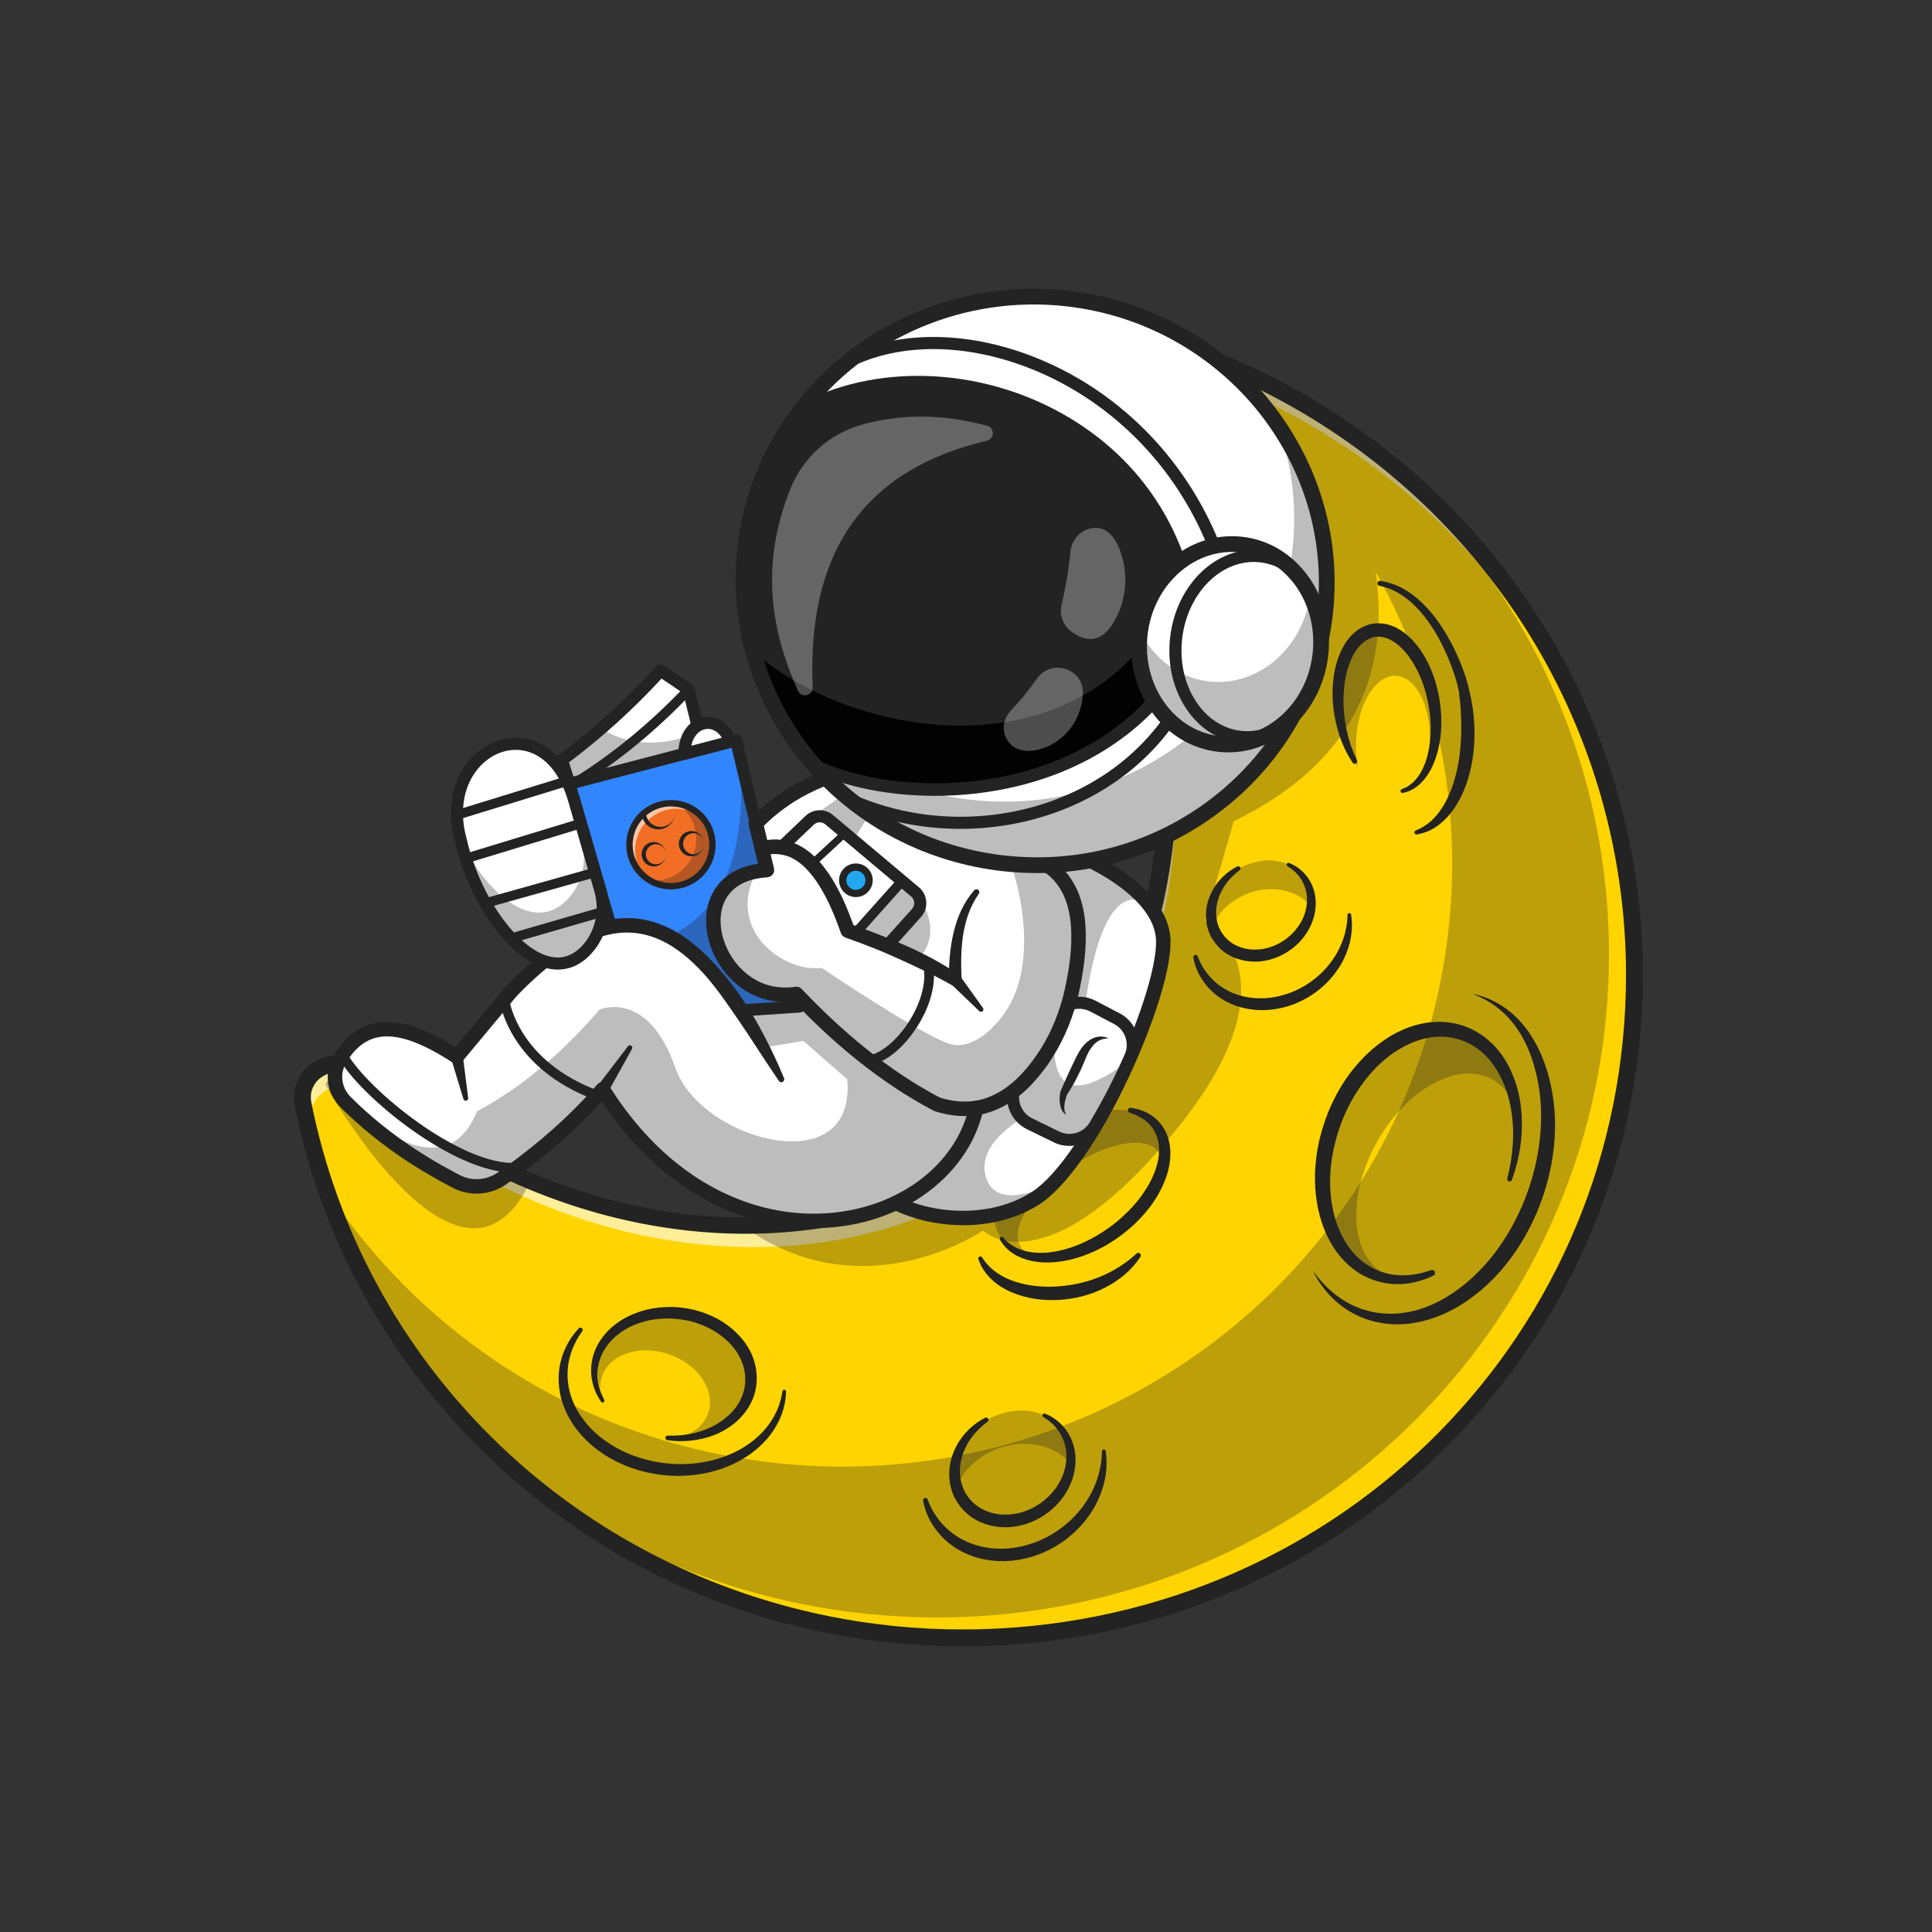 <svg version="1.2" xmlns="http://www.w3.org/2000/svg" viewBox="0 0 4000 4000" width="4000" height="4000">
	<rect x="0" y="0" width="4000" height="4000" fill="#333333" stroke="none"/>
	<title>4000_2_03-ai</title>
	<style>
		.s0 { fill: #ffd400 } 
		.s1 { fill: #232323 } 
		.s2 { fill: #ffffff } 
		.s3 { fill: #3185ff } 
		.s4 { fill: #f26e25 } 
		.s5 { fill: #22a7f0 } 
		.s6 { fill: #020202 } 
	</style>
	<g id="Layer 1">
		<g id="&lt;Group&gt;">
			<g id="&lt;Group&gt;">
				<g id="&lt;Group&gt;">
					<path id="&lt;Path&gt;" class="s0" d="m3384 2018.5c0 743.9-599.9 1349.6-1348.6 1372-14.2 0.4-28.6 0.6-42.9 0.6-95.6 0-188.9-9.5-279-27.6-547.1-109.8-977.5-536.3-1086-1076.9-9.8-48.7 30.2-85.7 72.1-83.9 15 0.6 30.3 6.3 43.6 18.2 108 96.5 229 171.6 355.3 224.2 137.4 57.4 281.1 88.3 420.9 91.6 544 13.1 1030.3-390.5 869-1272.6 0 0 36.9-209-68.7-409.8-40.6-77.1 32.7-164.8 115.4-137.5 100.1 33.1 195.1 77.1 283.5 130.7 120.6 72.8 229.1 163.3 321.7 267.8 53.1 59.9 101 124.3 143 192.7 127.3 207.2 200.7 450.4 200.7 710.5z"/>
				</g>
				<g id="&lt;Group&gt;">
					<g id="&lt;Group&gt;" style="opacity: .3">
						<path id="&lt;Path&gt;" class="s1" d="m2273.8 2570.4c-95.7 50.7-190.5 37.7-211.7-29.1-21.2-66.8 39.2-162 134.9-212.7 95.7-50.7 190.5-37.7 211.7 29.1 21.2 66.8-39.2 162-134.9 212.7z"/>
					</g>
					<g id="&lt;Group&gt;">
						<path id="&lt;Path&gt;" class="s0" d="m2272.7 2564.7c-81.7 46.8-155.5 48.3-164.8 3.4-9.2-44.9 49.5-119.3 131.3-166.1 81.7-46.8 155.5-48.3 164.8-3.4 9.2 44.9-49.5 119.3-131.3 166.1z"/>
					</g>
					<g id="&lt;Group&gt;">
						<path id="&lt;Path&gt;" class="s0" d="m2285.3 3004.5c5.3 68.3-32.6 141.6-102 183.6-92.3 55.9-205.3 35.2-252.4-46.3-6.7-11.5-11.7-23.6-15-36.1z"/>
					</g>
					<g id="&lt;Group&gt;">
						<path id="&lt;Path&gt;" class="s1" d="m1920.6 3104.5c3.8 10.4 8.5 20.2 14.2 29.4 6.1 9 12.4 17.8 20 25.3 14.8 15.4 32.9 27.3 52.5 35.1 19.6 7.8 40.7 11.9 61.9 12.1 21.2 0.5 42.5-3 62.8-9.4 40.9-12.5 77.8-38.1 105-71.6 27-33.5 44-76 44.4-120.6v-0.1c0-2.1 1.7-3.9 3.9-3.9 2 0.1 3.6 1.5 3.9 3.4 3.4 23.1 1.9 47.2-4.4 70.1-6.4 22.8-16.5 44.8-30.6 64.1-13.8 19.6-31 36.7-50.2 50.9-19.3 14.3-41.2 25.1-64 32.6-23 7.4-47.3 10.9-71.5 10.2-24.2-1-48.4-6.2-70.5-16.6-44.3-20-78.6-61.8-86.8-108.5-0.5-2.6 1.3-5.2 3.9-5.7 2.4-0.4 4.7 1 5.5 3.2z"/>
					</g>
					<g id="&lt;Group&gt;" style="opacity: .3">
						<path id="&lt;Path&gt;" class="s1" d="m1402.9 2724.2c85.5 8 150.4 69.8 144.8 138-5.6 68.2-79.5 117.1-165 109.2-85.6-8-150.4-69.7-144.8-138 5.5-68.2 79.4-117.1 165-109.2z"/>
					</g>
					<g id="&lt;Group&gt;">
						<path id="&lt;Path&gt;" class="s0" d="m1400.6 2810.1c57.8 27.4 84.9 84.2 60.5 127-24.4 42.7-91.1 55.2-148.9 27.9-57.9-27.4-85-84.2-60.6-126.9 24.4-42.8 91.1-55.3 149-28z"/>
					</g>
					<g id="&lt;Group&gt;">
						<path id="&lt;Path&gt;" class="s1" d="m1382.7 2972.3l11.6 0.1c3.8-0.2 7.7-0.3 11.5-0.6 7.7-0.6 15.3-1.4 22.8-2.9 15-2.8 29.6-7.5 43.1-14 13.7-6.3 26.1-14.7 36.9-24.7 10.8-9.9 19.7-21.6 25.6-34.5 12.2-25.9 11.4-56.3-0.7-81.8-1.7-3.2-3.1-6.5-4.9-9.5l-5.8-9.1-6.7-8.4c-2.3-2.9-5-5.3-7.4-8-10.4-10.2-22.3-18.9-35.1-26.2-13-7-26.8-12.5-41.1-16.5-14.4-3.5-29.2-5.7-44.2-6.4-14.8-0.2-29.8 0.6-44.4 3.8-14.5 3.3-28.6 7.9-41.9 14.6-26.1 13.7-48.5 35.3-58.7 63-5.3 13.7-7.3 28.8-5.9 43.6 0.7 7.5 2.3 14.9 4.6 22.1 2 7.3 5.7 14.1 8.8 21.1l0.2 0.6c0.9 1.9 0 4.1-1.9 4.9-1.7 0.8-3.8 0.1-4.7-1.5-4.1-7-8.8-13.9-11.9-21.6-3.2-7.6-5.5-15.7-7-23.9-2.9-16.5-2-33.8 2.8-50.2 4.8-16.4 13.5-31.5 24.6-44.4 11-12.9 24.5-23.6 39.1-32 14.8-8.2 30.6-14.4 46.9-18.4 16.4-4 33.2-5.5 50-5.6 16.7 0.1 33.4 2.5 49.8 6.4 16.2 4.3 32.1 10.4 47.1 18.3 14.8 8.1 28.6 18.5 40.7 30.6 2.9 3.2 6.1 6.1 8.7 9.5l8 10.2 7 11c2.2 3.7 3.9 7.8 5.9 11.6 14.3 31.8 14.7 70.9-1.8 102-8 15.5-19.2 29.1-32.2 40-13.2 10.8-27.8 19.5-43.4 25.6-15.5 6-31.8 9.8-48.1 11.5-8.1 1-16.3 1.2-24.5 1.2-4.1-0.2-8.2-0.5-12.2-0.7l-12.1-1.4c-2.6-0.3-4.4-2.7-4.1-5.2 0.3-2.4 2.3-4.2 4.6-4.2z"/>
					</g>
					<g id="&lt;Group&gt;">
						<path id="&lt;Path&gt;" class="s1" d="m1205.5 2756.2c-17.8 24.4-29 53-30.3 82.3-1.6 29.2 6.3 58.2 20.9 83.2 14.8 25 35.5 46.7 59.9 63.2 24.1 16.9 51.5 29 80.1 36.7 57.1 15.3 119.8 13 174.5-10.2 27.3-11.5 52.4-28.4 72-50.7 9.8-11.1 18-23.6 24.5-37 6.3-13.5 10.7-28 12.8-43 0.3-2.1 2.3-3.5 4.3-3.2 2 0.3 3.3 2 3.3 3.9-0.5 15.9-3.6 31.8-9.1 47-5.7 15.1-13.8 29.4-23.5 42.3-19.9 25.7-46.4 46-75.7 59.8-29.2 14-61.2 21.9-93.4 24.3-32.3 2.5-64.8-0.7-96.2-8.8-31.4-8.2-61.3-22-88-40.8-13.2-9.5-25.6-20.3-36.6-32.5-10.9-12.2-20.8-25.5-28.4-40.1-7.7-14.6-13.6-30.2-16.9-46.4-3.2-16.3-4-32.9-2.1-49.3 3.9-32.7 18.8-63.5 40.7-86.7 1.7-1.9 4.7-2 6.6-0.2 1.8 1.6 2 4.3 0.6 6.2z"/>
					</g>
					<g id="&lt;Group&gt;" style="opacity: .3">
						<path id="&lt;Path&gt;" class="s1" d="m2219.4 3021.8c3.6 40.2-20.7 83.3-65.1 107.9-59.2 32.7-131.8 20.3-162.2-27.8-4.3-6.7-7.5-13.9-9.7-21.2-26.2-81.3 34.5-137.3 92.9-154.4 65.9-19.3 132.6 7.4 144.1 95.5z"/>
					</g>
					<g id="&lt;Group&gt;">
						<path id="&lt;Path&gt;" class="s0" d="m2214.1 3028.2c3.6 40.2-20.6 83.3-65.1 107.9-59.1 32.7-131.8 20.3-162.2-27.8-4.3-6.8-7.5-13.9-9.7-21.3 9.8-30.4 33-58.9 67-77.7 60.1-33.2 132.8-24.2 170 18.9z"/>
					</g>
					<g id="&lt;Group&gt;">
						<path id="&lt;Path&gt;" class="s1" d="m2044.5 2943.7c-20 14.5-36.4 33.4-46.3 55.1-10.1 21.5-13.6 45.8-8.6 67.9 2.5 11.1 6.7 21.5 13.3 30.6 6.3 9.2 14.4 17 23.7 23.1 18.7 12.3 42.1 17 64.9 15.1 46-3.8 89.6-35.3 107.8-78.4 8.9-21.5 11.6-46 4.8-68.5-6.6-22.6-22.5-42.5-43.9-54.8-1.9-1-2.6-3.4-1.5-5.3 1-1.7 3.1-2.4 4.9-1.7 12.3 4.9 23.9 12.3 33.5 22.1 9.7 9.6 17.3 21.4 22.4 34.3 10.3 25.9 9.3 55.6-0.1 81.6-18.8 52.6-69.4 91.3-125.5 96.7-28 2.6-57.4-3.7-81.5-19.7-11.9-8.2-22.2-18.8-30-30.9-8-11.9-13.3-25.8-15.5-39.8-2.4-14-2.1-28.4 0.6-42.1 2.7-13.7 7.8-26.7 14.5-38.6 13.6-23.7 33.9-43 57.5-55 2.4-1.3 5.3-0.3 6.6 2.1 1.1 2.1 0.4 4.7-1.5 6.1z"/>
					</g>
					<g id="&lt;Group&gt;">
						<path id="&lt;Path&gt;" class="s0" d="m2911.6 2069.5c45.1-19 92.3-24 137.2-11.7 81.2 22.4 131.6 95.2 149.7 191.2 11.9 63 7.9 135.3-14.9 208.3-57.5 184.4-213.3 303.9-347.9 266.8-50-13.8-90.1-47.3-117.8-93.5-46.6-77.9-53.2-190.2-17-306z"/>
					</g>
					<g id="&lt;Group&gt;">
						<path id="&lt;Path&gt;" class="s1" d="m3048.8 2057.8c22.6 4.4 44.6 13.6 64.1 26.9 19.6 13.2 36.5 30.4 50.5 49.7 27.5 39 43.5 85.1 51.1 131.8 7.8 47 6.3 95.3-2.1 142-8.5 46.7-23.9 92.1-45.7 134.5-21.9 42.2-50 81.5-84.8 114.5-34.7 32.8-75.8 60.1-122.4 74.2-5.7 2-11.7 3.2-17.5 4.8-6 1.1-11.8 2.6-17.9 3.3-12 2-24.1 2.6-36.3 2.4-24.2-0.9-48.3-5.7-70.5-15.1-22-9.5-42.2-23-58.9-39.6-16.7-16.6-30.2-35.9-40.5-56.6 13.5 18.7 29 35.7 46.7 49.6 17.7 13.8 37.5 24.6 58.5 31.1 20.9 6.8 42.9 9.4 64.5 8.5 21.7-1.3 43.2-5.4 63.6-13.2 40.8-15.3 77.4-41.2 108.4-72.3 15.6-15.5 29.9-32.4 42.7-50.4 12.9-18 24.4-36.9 34.5-56.6 20.4-39.4 35.3-81.7 44.4-125.2 4.6-21.7 7.3-43.8 8.8-65.9 0.5-11.1 0.9-22.2 0.6-33.3-0.2-11.1-0.8-22.1-2-33.2-2.2-22-6.9-43.9-13-65.2-6.2-21.4-14.8-42-26-61.2-11.1-19.2-25.4-36.6-42.3-51.3-17-14.6-36.9-26.2-58.5-34.2z"/>
					</g>
					<g id="&lt;Group&gt;" style="opacity: .3">
						<path id="&lt;Path&gt;" class="s1" d="m2773.7 2292.6c67.9-130 197.7-191.7 290.1-137.8 92.4 53.8 112.2 202.7 44.4 332.7-67.8 129.9-197.7 191.6-290.1 137.8-92.3-53.8-112.2-202.8-44.4-332.7z"/>
					</g>
					<g id="&lt;Group&gt;">
						<path id="&lt;Path&gt;" class="s0" d="m2859 2350.4c67-107.8 174.3-157.1 239.6-110.1 65.3 47 64 172.6-3 280.4-66.9 107.9-174.2 157.2-239.5 110.2-65.3-47-64-172.6 2.9-280.5z"/>
					</g>
					<g id="&lt;Group&gt;">
						<path id="&lt;Path&gt;" class="s1" d="m2967.5 2641.2c-11.6 5.4-23.8 10-36.4 13-12.7 3-25.8 4.5-39 4.5-26.4-0.2-53-7.8-76-21.5-23-14-42.1-33.8-56.2-56.3-14.1-22.5-23.9-47.4-29.7-72.9-6.1-25.5-8.2-51.7-7.6-77.7 0.9-25.9 4.4-51.8 10.7-76.9 12.9-50.1 35.2-98.2 67.8-139.1 8.2-10.1 16.9-19.9 26.2-29.1 9.4-9.1 19.4-17.7 30-25.6 21.1-15.8 44.9-28.6 70.8-36.3 25.8-7.9 53.8-10.1 80.8-4.9 27 4.9 52.5 17.6 72.9 35.4 20.5 17.7 36.2 40.1 46.8 64.1 10.9 23.9 17.5 49.3 20.4 74.9 5.8 51.2-1.6 102.7-18.8 150-0.9 2.6-3.8 3.9-6.4 3-2.4-0.9-3.8-3.5-3.2-5.9l0.1-0.1c12.1-47.4 15.9-96.8 7.6-144-4.1-23.5-11.2-46.4-21.9-67.2-10.7-20.8-24.8-39.5-42.4-53.6-17.5-14.2-38.4-23.4-60.3-27-21.9-3.6-44.7-1.4-66.3 5.6-43.2 14.2-81.3 44.6-110.1 81.5-29.1 37-50.1 80.6-62 126.5-12.3 45.7-15.2 94.1-6.2 140.1 4.5 23 12.5 45.2 23.9 65.3 11.3 20 26.8 37.7 45.7 50.4 18.8 12.9 41.1 20.8 64.2 22.6 23.2 1.9 47.1-2.1 69.7-10.3h0.1c3.2-1.2 6.8 0.5 8 3.7 1.1 3.1-0.4 6.4-3.2 7.8z"/>
					</g>
					<g id="&lt;Group&gt;">
						<path id="&lt;Path&gt;" class="s1" d="m2341.1 2293.6c12.5 1.6 25.1 5.4 36.7 11.9 11.5 6.4 21.9 15.8 29.5 27.1 7.7 11.3 12.4 24.5 14.6 37.9 2 13.4 1.6 26.9-0.6 39.9-2.1 13-6 25.6-11 37.5-5 12-11 23.4-17.9 34.3-13.9 21.5-30.7 40.9-49.6 57.7-19 16.8-39.7 31.6-62.1 43.4-22.4 11.7-46.3 21-71.3 26.1-24.9 5.2-51.1 6.4-76.5 0.6-12.5-3-24.9-7.8-35.8-15-5.5-3.6-10.5-7.9-15-12.5-4.5-4.8-8.3-10-11.6-15.5-1.2-2-0.6-4.6 1.4-5.8 1.8-1.1 4.2-0.6 5.5 1v0.1c14.7 18.1 36.4 27.6 58.7 30.4 22.5 3 45.7 0.1 67.9-5.9 22.3-6.1 43.7-15.3 63.8-26.8 20.1-11.6 39.2-25.2 56.3-40.9 17-15.6 32.6-32.8 45.2-52 12.8-18.9 22.7-39.8 27.6-61.4 2.5-10.8 3.4-21.8 2.5-32.4-0.8-10.7-3.6-21.2-8.8-30.4-9.9-19.1-29.5-32.4-51.7-39.1-2.8-0.9-4.4-3.8-3.5-6.5 0.7-2.5 3.2-4 5.7-3.7z"/>
					</g>
					<g id="&lt;Group&gt;">
						<path id="&lt;Path&gt;" class="s1" d="m2361.2 2601.9c-17.7 27.4-44.1 49.2-73.5 64.1-14.7 7.5-30.3 13.2-46.2 17.6-16 4.2-32.4 6.8-48.9 7.7-33 1.8-66.8-2.4-97.7-15.6-15.4-6.5-30-15.4-42.3-27.1-12.1-11.7-22-26-26.9-41.8-0.7-2.3 0.5-4.6 2.7-5.3 1.9-0.6 3.9 0.2 4.9 1.7v0.1c16.1 25.8 41.9 41.9 69.8 50.7 28 8.8 58.1 11.4 87.7 9.3 29.6-2.1 59-8.6 86.6-19.9 27.5-11.3 53.2-27.2 75.8-48.1v-0.1c2.2-2 5.5-1.8 7.4 0.3 1.7 1.8 1.9 4.4 0.6 6.4z"/>
					</g>
					<g id="&lt;Group&gt;">
						<path id="&lt;Path&gt;" class="s0" d="m2778.9 1629c-20.3-34.7-36.3-77.1-45.5-124.3-27.7-141.7 16.5-273.4 98.7-294.2 82.2-20.8 171.2 77.1 198.8 218.8 27.7 141.7-16.6 273.5-98.7 294.3z"/>
					</g>
					<g id="&lt;Group&gt;">
						<path id="&lt;Path&gt;" class="s1" d="m2857.6 1202.6c27.4 3.8 52.9 16.8 73.9 34.2 21.2 17.4 38.7 38.5 53.5 61.1 14.8 22.6 27.3 46.6 37.6 71.5 5.1 12.4 9.7 25.1 13.7 38.1 2 6.6 3.8 13.2 5.2 20.1 1.6 6.6 3.2 13.1 4.4 19.8 1.4 6.6 2.3 13.4 3.4 20.1 0.9 6.7 1.7 13.4 2.2 20.2 1.1 13.6 1.7 27.2 1.1 40.8-0.6 27.3-4.7 54.6-12.3 81.2-4 13.2-8.8 26.2-14.8 38.7-6.2 12.5-13.5 24.5-22.3 35.5-8.9 10.9-19.1 20.9-31 28.6-11.8 7.8-25.3 13-39 15.1-2.3 0.3-4.4-1.3-4.8-3.6-0.3-1.9 0.9-3.8 2.6-4.5h0.1c11.9-4.7 22.4-11.5 31.6-19.5 9.1-8.3 17-17.9 23.5-28.4 6.7-10.4 12.3-21.5 16.8-33.2 4.8-11.5 8.5-23.5 11.5-35.8 6.3-24.4 9.3-49.7 10.5-75.1 1.1-25.4 0.3-51-2.3-76.6-0.7-6.4-1.6-12.8-2.3-19.2-1-6-2.6-12.2-4.2-18.4-3.4-12.3-7.5-24.5-12.1-36.6-9.3-24.1-20.3-47.6-33.7-69.6-13.4-21.9-29.1-42.5-48.1-59.5-18.9-16.9-41.4-30-66.4-34.8-2.8-0.5-4.6-3.2-4.1-6 0.5-2.7 3.1-4.5 5.8-4.2z"/>
					</g>
					<g id="&lt;Group&gt;" style="opacity: .3">
						<path id="&lt;Path&gt;" class="s1" d="m2958.9 1405.2c13.2 41.3 16.6 84.4 11.6 122-5.9 44.1-23.3 80.6-50.2 97.8-50 31.7-113.6-15.1-142.2-104.6-27.2-85.4-12.7-178.9 32.1-215q3.2-2.6 6.6-4.7c49.9-31.8 113.6 15 142.1 104.5z"/>
					</g>
					<g id="&lt;Group&gt;">
						<path id="&lt;Path&gt;" class="s0" d="m2808.2 1522.7c6.6-75.3 45.8-130.3 87.6-122.9 41.8 7.5 70.3 74.5 63.7 149.8-6.6 75.2-45.8 130.3-87.6 122.8-41.7-7.4-70.2-74.4-63.7-149.7z"/>
					</g>
					<g id="&lt;Group&gt;">
						<path id="&lt;Path&gt;" class="s1" d="m2800.5 1579.1c-17.5-26-29-55.9-35.4-86.7l-2.3-11.6-1.7-11.7-0.7-5.9-0.5-5.9-0.9-11.9c-0.4-15.8 0.4-31.8 2.7-47.8 2.5-15.9 6.8-31.7 13.5-46.9 6.8-15.1 16.1-30 29.8-41.7 7-5.6 14.8-10.7 23.7-13.8 8.6-3.6 18.2-5 27.6-4.7 18.9 0.6 36.1 8.3 49.8 18.6 13.8 10.2 25 22.9 34.4 36.2 9.3 13.5 17 27.8 23 42.7 12.2 29.8 18.6 61.3 20.3 92.9 0.6 15.9 0.4 31.8-1.8 47.6-2.3 15.7-5.8 31.3-11.4 46.4-5.8 14.9-13.5 29.3-24.3 41.6-5.4 6.1-11.6 11.5-18.6 15.9-1.6 1.3-3.5 2.2-5.4 3l-5.5 2.7c-3.8 1.5-7.9 2.4-11.8 3.5-2.2 0.7-4.5-0.6-5.2-2.8-0.6-2.1 0.6-4.4 2.7-5.1l0.5-0.2c13.5-4.5 24.6-14.1 32.8-25.5 8.3-11.5 14.3-24.8 18.3-38.7 4-14 6.3-28.4 7.4-42.9 1-14.6 0.6-29.3-0.6-43.8-3.3-29-9.9-57.9-21.7-84.3-5.9-13.1-12.8-25.7-21-37.3-8.2-11.4-17.7-21.7-28.5-29.5-10.7-7.7-22.6-12.9-34.4-13.3-5.8-0.2-11.7 0.5-17.1 2.9-5.6 1.8-10.8 5.1-15.6 9-9.8 7.8-17.7 19.1-23.6 31.6-5.9 12.5-10 26.2-13.1 40.2-2.7 14.2-4 28.7-4.4 43.3l0.1 10.9v5.5l0.4 5.5 0.8 11 1.4 11c3.7 29.3 12.2 58 25.2 84.8h0.1c1.2 2.6 0.1 5.7-2.4 7-2.4 1.1-5.2 0.3-6.6-1.8z"/>
					</g>
					<g id="&lt;Group&gt;">
						<path id="&lt;Path&gt;" class="s0" d="m2773.6 1854c4.6 58.9-28.1 122-87.9 158.2-79.6 48.2-177 30.4-217.6-39.8-5.7-9.9-10-20.4-12.9-31.1z"/>
					</g>
					<g id="&lt;Group&gt;">
						<path id="&lt;Path&gt;" class="s1" d="m2479.7 1980.1c3.3 8.9 7.5 17.3 12.4 25.2 5.3 7.7 10.7 15.1 17.3 21.5 12.7 13.2 28.2 23.2 45 29.9 16.8 6.5 34.8 10.1 53 10.1 18.1 0.5 36.3-2.6 53.8-8 35-10.7 66.6-32.5 90-61.1 23.3-28.8 38-65 38.7-103.4v-0.1c0-2 1.7-3.7 3.8-3.7 1.8 0.1 3.3 1.4 3.6 3.2 3.1 19.9 1.9 40.8-3.4 60.7-5.5 19.7-14.1 38.9-26.3 55.6-23.8 33.9-59 59.8-98.9 72.5-19.9 6.5-40.9 9.4-62 8.8-20.9-0.9-42-5.4-61.1-14.4-38.5-17.5-68.1-54-74.9-94.4-0.4-2.6 1.3-5 3.8-5.4 2.3-0.4 4.4 0.9 5.2 3z"/>
					</g>
					<g id="&lt;Group&gt;" style="opacity: .3">
						<path id="&lt;Path&gt;" class="s1" d="m2716.8 1868.9c3.1 34.7-17.8 71.8-56.1 93-51 28.2-113.6 17.5-139.8-23.9-3.7-5.8-6.5-12-8.4-18.3-22.5-70.1 29.8-118.4 80.1-133.1 56.8-16.7 114.3 6.4 124.2 82.3z"/>
					</g>
					<g id="&lt;Group&gt;">
						<path id="&lt;Path&gt;" class="s0" d="m2712.3 1874.4c3.1 34.7-17.8 71.8-56.1 93-51 28.2-113.6 17.5-139.8-23.9-3.7-5.9-6.5-12-8.4-18.3 8.4-26.3 28.5-50.9 57.7-67 51.8-28.7 114.5-20.9 146.6 16.2z"/>
					</g>
					<g id="&lt;Group&gt;">
						<path id="&lt;Path&gt;" class="s1" d="m2566.3 1801.9c-17.1 12.7-31.1 28.9-39.4 47.6-8.6 18.4-11.4 39.1-7.1 57.9 4 18.8 15.7 35.3 31.5 45.5 15.9 10.4 35.8 14.4 55.2 12.8 39.1-3.2 76.4-30 92.1-66.7 7.6-18.4 10-39.2 4.3-58.5-5.5-19.3-18.9-36.4-37.3-47.1-1.7-1-2.3-3.3-1.3-5.1 0.9-1.6 2.9-2.3 4.5-1.6h0.1c21.5 8.2 39.9 26.2 48.7 48.7 9 22.5 8.3 48.3 0.2 71-16.3 45.7-60.2 79.4-109.1 84.1-24.3 2.3-49.9-3.2-71-17.2-10.4-7.1-19.3-16.4-26.1-27-7-10.3-11.6-22.5-13.5-34.7-2-12.2-1.7-24.7 0.6-36.6 2.5-11.9 6.9-23.2 12.7-33.5 11.9-20.6 29.7-37.2 50.1-47.5 2.3-1.1 5.1-0.2 6.3 2.1 1 2 0.4 4.5-1.4 5.8z"/>
					</g>
				</g>
				<g id="&lt;Group&gt;" style="opacity: .6">
					<g id="&lt;Group&gt;">
						<path id="&lt;Path&gt;" class="s2" d="m678.1 2470c-21-59.4-38-120.6-50.6-183.4-9.8-48.7 30.2-85.7 72.1-83.9 15 0.6 30.3 6.3 43.6 18.2 108 96.5 229 171.6 355.3 224.2 137.4 57.4 281.1 88.3 420.9 91.6 544 13.1 1030.3-390.5 869-1272.6 0 0 24.1-136.4-22.3-294.6 66.1 176.5 37.3 339.6 37.3 339.6 161.3 882.1-325 1285.7-869 1272.6-139.8-3.3-283.5-34.2-420.9-91.6-126.3-52.6-247.3-127.7-355.3-224.2-13.3-11.9-28.6-17.6-43.6-18.2-41.9-1.8-81.9 35.2-72.1 83.9 9.4 47 21.4 93.2 35.6 138.4z"/>
					</g>
					<g id="&lt;Group&gt;">
						<path id="&lt;Path&gt;" class="s2" d="m2319.7 854.3c-40.6-77.1 32.7-164.8 115.4-137.5 100.1 33.1 195.1 77.1 283.5 130.7 120.6 72.8 229.1 163.3 321.7 267.8 53.1 59.9 101 124.3 143 192.7 58 94.5 104.8 196.4 138.6 304-32.1-91.1-73.7-177.8-123.6-259-42-68.4-89.9-132.8-143-192.7-92.6-104.5-201.1-195-321.7-267.8-88.4-53.6-183.4-97.6-283.5-130.7-69.4-22.9-132.1 35.2-126.5 100q-1.9-3.8-3.9-7.5z"/>
					</g>
				</g>
				<g id="&lt;Group&gt;" style="opacity: .3">
					<path id="&lt;Path&gt;" class="s1" d="m3331.2 1976.1c0 743.9-599.9 1349.6-1348.5 1372-14.3 0.4-28.6 0.6-43 0.6-95.5 0-188.8-9.5-279-27.6-145.6-29.2-282.9-80.9-408.1-151.2-223.9-141.5-404-344.6-515.7-584.9q-19.4-41.7-36-84.9c94.4 133 214.6 247.9 354.6 336.9 81.8 51.9 170.3 95 264.3 127.7 79.2 27.6 162.2 47.8 248.5 59.6 12.9 1.8 25.9 3.4 38.9 4.8 678.6 72.6 1295.4-399.8 1387.7-1071.4 32.3-234.8-3.8-463.5-93-666.4-16.2-36.8-34.2-72.8-53.8-107.7 5 34.2 7.4 69.7 5.9 105.8-6.1 147.3-77.3 303.4-299.7 410.9l-59.2 205.4c0 0 205 111.8-65 439.4-270 327.6-395 202.6-395 202.6 0 0-244.8 169-491.7-5.7-4.7-3.3-9.3-6.7-14-10.3 544 13.1 1030.3-390.5 869-1272.6 0 0 36.9-209-68.7-409.8-30.3-57.5 2.8-121 56-138.1 1.1-0.4 2.2-0.7 3.4-1 0.8-0.3 1.7-0.5 2.6-0.7 1-0.3 2-0.5 3-0.7q1.9-0.5 3.9-0.8c1.5-0.2 3.1-0.5 4.6-0.6 0.9-0.1 1.8-0.2 2.6-0.3 1.1-0.1 2.2-0.2 3.3-0.2q2.5-0.2 5-0.2c10 0 20.4 1.6 31 5.1 6.2 2.1 12.5 4.2 18.7 6.4 3.6 1.2 7.3 2.5 10.9 3.8 3.8 1.3 7.6 2.7 11.4 4.1 3.2 1.2 6.4 2.3 9.5 3.5 2.8 1 5.5 2.1 8.2 3.1 4.7 1.8 9.4 3.6 14.1 5.5 1.4 0.5 2.8 1.1 4.2 1.7 4.5 1.7 8.9 3.5 13.3 5.3q4.7 1.9 9.3 3.9c3.6 1.4 7.2 2.9 10.8 4.5 6.6 2.8 13.2 5.7 19.7 8.6 6.8 3 13.6 6.1 20.3 9.2 0.6 0.3 1.2 0.6 1.8 0.9 5.8 2.7 11.7 5.5 17.5 8.3 1.5 0.7 3 1.5 4.5 2.2 4.7 2.3 9.4 4.6 14.1 7 2.5 1.2 5 2.5 7.4 3.8q24.4 12.4 48.3 25.8c111.3 70.3 211.8 155.8 298.5 253.5 53 59.9 100.9 124.3 142.9 192.7 127.4 207.2 200.7 450.4 200.7 710.5z"/>
				</g>
				<g id="&lt;Group&gt;" style="opacity: .3">
					<path id="&lt;Path&gt;" class="s1" d="m1098.5 2445.1c-144 305-425.1-199.9-425.1-199.9l26.2-42.5c15 0.6 30.3 6.3 43.6 18.2 108 96.5 229 171.6 355.3 224.2z"/>
				</g>
				<g id="&lt;Group&gt;">
					<path id="&lt;Compound Path&gt;" fill-rule="evenodd" class="s1" d="m1992.5 3408.6c-95.2 0-190.2-9.4-282.5-28-271.8-54.5-519.5-186.5-716.3-381.6-196.9-195.2-329.4-440.3-383.4-709-7.5-37.5 9.1-74 42.2-93 33.4-19.1 73.6-14.9 102.4 10.8 361.2 322.9 867 406.1 1230.1 202.5 343.1-192.5 483.9-609.1 386.2-1143.1-0.3-2-0.3-4.1 0-6.2 0.4-2 34.5-205.7-67-398.6-22.3-42.3-16.9-91.3 14-127.7 30.6-36.1 77.5-49.3 122.4-34.5 236.1 78 448 217.6 612.8 403.5 53.9 60.7 102.6 126.4 144.8 195.1 133 216.5 203.3 465.3 203.3 719.7 0 363.9-141.5 708-398.6 968.8-256.4 260.3-599.8 409.7-966.9 420.7-13.9 0.4-28.5 0.6-43.5 0.6zm-1295.7-1188.5c-10 0-19.4 3-26.9 7.3-15.8 9-30.7 28.4-25.2 55.7 107.7 536.8 528.6 954.1 1072.2 1063.2 90 18.1 182.8 27.3 275.6 27.3 14.6 0 28.9-0.2 42.4-0.6 746.7-22.4 1331.6-617.3 1331.6-1354.5 0-247.9-68.5-490.4-198.1-701.4-41.2-67-88.7-131-141.1-190.2-160.8-181.3-367.5-317.4-597.7-393.5-37.2-12.2-68.1 4.3-84.7 23.9-16.8 19.9-28.2 53.6-9.7 88.8 101.3 192.7 75.4 389.5 71 417.8 52.5 289.4 38.8 541.6-40.9 749.6-71.4 186.3-197 334.1-363.2 427.3-179.8 100.9-405.1 136.2-634.4 99.4-230.6-36.9-456.5-145.7-636.2-306.3-11.1-10-23.3-13.8-34.7-13.8z"/>
				</g>
				<g id="&lt;Group&gt;">
					<g id="&lt;Group&gt;">
						<path id="&lt;Path&gt;" class="s2" d="m2182.6 2447.6c-14.1 14.8-28.1 26.7-41.6 35.1-121.7 75-295.7 30-342-36.7l182.8-299.6 173.5-284.4 59.8-98c6 0.9 116.2 43.8 167.5 113.9q0.2 0.3 0.2 0.3c13 17.8 22.1 37.4 24.8 58.5 11.9 92.7-111.9 392.6-225 510.9z"/>
					</g>
					<g id="&lt;Group&gt;" style="opacity: .3">
						<path id="&lt;Path&gt;" class="s1" d="m2182.6 2447.6c-14.1 14.8-28.1 26.7-41.6 35.1-121.7 75-295.7 30-342-36.7l182.8-299.6c46-17.1 72.6-18.8 75.8-22.1l58.6 191.5c0 0-99.9 53.6-73.6 125.2 26.3 71.7 140 6.6 140 6.6z"/>
					</g>
					<g id="&lt;Group&gt;">
						<path id="&lt;Path&gt;" class="s2" d="m2012.6 2298.9l-6.4 7.9-28.3 34.6c0 0-100 21.3-140.8 22.5-24.8 0.8-83.2-8.7-127.3-18.1-28.3-6.1-50.8-12.2-54.7-15.6-10-8.8-93.7-47.5-93.7-47.5l-162.7-213.2c6.6 0.3 51.8-7.3 108.2-16.4 104.9-16.8 248.5-38.7 254.7-24.6 8.6 19.3 202.2 220 243.3 262.5 5 5.1 7.7 7.9 7.7 7.9z"/>
					</g>
					<g id="&lt;Group&gt;">
						<path id="&lt;Compound Path&gt;" fill-rule="evenodd" class="s1" d="m1994.4 2536.7c-90.7 0-175.6-35.9-207.7-82.1-4.8-6.8-3.1-16.2 3.7-20.9 6.8-4.7 16.2-3 20.9 3.8 43.3 62.3 208.2 102.4 321.8 32.4 117.4-72.3 272.1-434.1 259.7-531.3-11.5-89.8-160.3-154.2-180.8-159.9-7.7-1.7-12.9-9.2-11.7-17.1 1.3-8.2 9-13.7 17.2-12.4 12.7 2 190.6 73 205 185.6 8.3 64.8-40 197.9-84 292.2-61.9 133.1-132.8 233.4-189.6 268.5-47.4 29.1-102 41.2-154.5 41.2zm217.8-758q0.3 0.1 0.6 0.1-0.3-0.1-0.6-0.1z"/>
					</g>
					<g id="&lt;Group&gt;" style="opacity: .3">
						<path id="&lt;Path&gt;" class="s1" d="m2382.6 1877.9c-5.2-5.2-93.8-90.2-135.5 199.6 0 0-82.8 0.2-77.8-18.2 3.3-12.1-8.1-123.1-14-197.3l59.8-98c6 0.9 116.2 43.8 167.5 113.9z"/>
					</g>
					<g id="&lt;Group&gt;">
						<path id="&lt;Path&gt;" class="s2" d="m2340.3 2187.2c-1.6 3.8-3.3 7.6-5 11.3-19.9 44.7-42.9 88.5-68.5 131.8-16.2 27.4-50.8 37.5-79.4 23.6l-55.8-27.2c-28.9-14.2-42-48.4-29.8-78.3l1.9-4.5 55.8-98.1 23.1-40.6c0.2-0.4 0.7-1.3 1.5-2.5 17.2-25.7 51.4-33.9 78.8-19.5l49.4 25.8c28.3 14.8 40.7 48.9 28 78.2z"/>
					</g>
					<g id="&lt;Group&gt;">
						<path id="&lt;Compound Path&gt;" fill-rule="evenodd" class="s1" d="m2214.1 2372.5c-10.9 0-21.9-2.3-32.2-7.4l-55.7-27.2c-34.8-17-50.6-58.4-35.9-94.2l1.8-4.5c2.7-6.4 10-9.4 16.3-6.8 6.4 2.6 9.5 9.9 6.9 16.3l-1.9 4.5c-9.7 23.7 0.8 51 23.7 62.2l55.8 27.3c22.7 11 50.4 2.8 63.2-18.8 28.2-47.7 52.7-95.4 72.8-141.7 10-23 0.2-50.3-22.3-62.1l-49.4-25.9c-22.1-11.5-49.1-4.8-62.7 15.5q-0.3 0.4-0.5 0.7c-2.6 5.7-9.2 8.7-15.3 6.7-6.5-2.2-10.1-9.3-7.9-15.8 0.6-1.9 1.5-3.5 2.9-5.5 20.8-31 61.7-41.2 95-23.7l49.5 25.9c34 17.8 48.8 59.2 33.6 94.2-20.5 47.2-45.4 95.8-74.2 144.4-13.5 22.9-38.2 35.9-63.5 35.9zm-19.6-263.4q0 0 0 0 0 0 0 0z"/>
					</g>
					<g id="&lt;Group&gt;">
						<path id="&lt;Path&gt;" class="s1" d="m2295.1 2150c-6.8-0.3-13 1.4-18.4 3.8-5.3 2.7-9.9 6.3-13.6 10.8-3.8 4.4-7.1 9.2-9.8 14.5l-2 4-1.8 4.2-1.8 4.1-1.8 4.6q-7.5 18.3-16.6 35.9c-6.1 11.8-12.5 23.2-20.2 34.4l0.7-1.5c-1.3 3-2.5 6.9-3.5 10.4-1 3.6-1.8 7.3-2.3 10.9-1 7.4-0.8 15 3.6 22.1-3.7-2-6.7-5.4-8.8-9.3-2.3-3.8-3.2-8.2-4.1-12.5-0.8-4.3-1-8.7-0.9-13 0.2-4.4 0.6-8.5 1.5-13.1l0.7-1.5c5-11.7 10.3-23.7 15.7-35.5 5.4-11.8 11-23.5 16.8-35.2 5.9-11.8 13.7-25 25.8-33.5 5.9-4.4 13.1-7.5 20.3-8.3 7.2-0.9 14.6 0.3 20.5 3.7z"/>
					</g>
					<g id="&lt;Group&gt;">
						<path id="&lt;Path&gt;" class="s2" d="m1455.6 1550.5l-42.9 11.2-233.8 61-15.4-49.2q41.9-30.9 81.6-65.2c42.7-36.9 83.6-76.9 122.5-119.8l58.1 39.2z"/>
					</g>
					<g id="&lt;Group&gt;">
						<path id="&lt;Path&gt;" class="s3" d="m1655.1 2083.9l-336.1 22.2-40.1-138.4-100-345 345-90 7.8 32.8z"/>
					</g>
					<g id="&lt;Group&gt;" style="opacity: .3">
						<path id="&lt;Path&gt;" class="s1" d="m2335.3 2198.5c-19.9 44.7-42.9 88.5-68.5 131.8-16.2 27.4-50.8 37.5-79.4 23.6l-55.8-27.2c-28.9-14.2-42-48.4-29.8-78.3l1.9-4.5 55.8-98.1 23.1 7c-3 99.1 37.4 130.3 152.5 44.9 0 0 0.1 0.3 0.2 0.8z"/>
					</g>
					<g id="&lt;Group&gt;">
						<path id="&lt;Compound Path&gt;" fill-rule="evenodd" class="s1" d="m1319 2118.6c-5.5 0-10.4-3.7-12-9.1l-140.1-483.3c-0.9-3.3-0.5-6.8 1.1-9.7 1.7-2.9 4.5-5.1 7.7-5.9l345-90c3.3-0.9 6.8-0.4 9.6 1.4 2.9 1.7 5 4.5 5.8 7.8l131.2 551.2c0.9 3.6 0.1 7.4-2.1 10.4-2.2 2.9-5.6 4.8-9.2 5l-336.1 22.1q-0.5 0.1-0.9 0.1zm-124.5-487.1l133.7 461.4 311.4-20.5-124.9-524.4z"/>
					</g>
					<g id="&lt;Group&gt;">
						<path id="&lt;Path&gt;" class="s4" d="m1475 1748.9c0 47.4-38.5 85.9-85.9 85.9-47.4 0-85.9-38.5-85.9-85.9 0-26 11.5-49.2 29.7-65 15.1-13 34.7-20.9 56.2-20.9 0.9 0 1.7 0 2.6 0.1 46.2 1.3 83.3 39.2 83.3 85.8z"/>
					</g>
					<g id="&lt;Group&gt;" style="opacity: .3">
						<path id="&lt;Path&gt;" class="s1" d="m1475 1748.9c0 47.4-38.5 85.9-85.9 85.9-16.7 0-32.2-4.8-45.4-13q5.9 0.9 12.1 0.9c47.4 0 85.9-38.5 85.9-85.9 0-30.8-16.3-57.8-40.6-72.9 41.8 5.8 73.9 41.6 73.9 85z"/>
					</g>
					<g id="&lt;Group&gt;" style="opacity: .6">
						<path id="&lt;Path&gt;" class="s2" d="m1454.4 1693.2c-14-11.3-31.7-18.2-51-18.8-0.8-0.1-1.7-0.1-2.5-0.1-21.5 0-41.2 7.9-56.2 21-18.2 15.7-29.7 39-29.7 64.9 0 21.3 7.7 40.8 20.6 55.8-19.8-15.7-32.4-39.9-32.4-67.1 0-26 11.5-49.2 29.7-65 15.1-13 34.7-20.9 56.2-20.9 0.9 0 1.7 0 2.6 0.1 25.1 0.7 47.5 12.2 62.7 30.1z"/>
					</g>
					<g id="&lt;Group&gt;" style="opacity: .3">
						<path id="&lt;Path&gt;" class="s1" d="m1655.1 2083.9l-336.1 22.2-40.1-138.4c177.2-20.6 274.8-138.3 252.8-402.2z"/>
					</g>
					<g id="&lt;Group&gt;">
						<path id="&lt;Compound Path&gt;" fill-rule="evenodd" class="s1" d="m1389.1 1841.4c-51 0-92.5-41.5-92.5-92.5 0-26.9 11.6-52.4 32-70 16.8-14.5 38.3-22.5 60.5-22.5 1 0 2 0 3 0.1 50.2 1.5 89.5 42.1 89.5 92.4 0 51-41.5 92.5-92.5 92.5zm0.5-171.8q-0.2 0-0.5 0c-19.1 0-37.5 6.8-51.9 19.3-17.4 15.1-27.4 37-27.4 60 0 43.7 35.6 79.3 79.3 79.3 43.7 0 79.3-35.6 79.3-79.3 0-43.2-33.8-78-76.9-79.2q-0.3 0-0.5-0.1-0.7 0-1.4 0z"/>
					</g>
					<g id="&lt;Group&gt;">
						<path id="&lt;Compound Path&gt;" fill-rule="evenodd" class="s1" d="m1397.8 1682c0 8.4-3.1 16.7-8.7 23.1-5.6 6.5-13.8 11-22.8 11.8-8.9 1-18.5-1.8-25.6-8-7.2-6-11.8-15.3-12.1-24.7v-0.2c0-1.3 0.5-2.5 1.5-3.3 8.5-7.3 18.7-12.4 29.3-15.3 10.7-2.9 21.6-3.7 32.3-2.8 0.1 0 0.3 0.1 0.4 0.2 3.7 5.7 5.8 12.4 5.7 19.2zm0 0c-0.1-6.6-2.3-13.3-6.4-18.4-5.1 0-10.4 0.8-15.4 1.9-5.1 1.2-10.1 2.9-14.8 5-8.7 3.9-16.7 9.1-23.8 15.2 1 6.5 4 12.6 8.7 17.3 5.2 5.1 12.3 8.5 20.1 8.9 7.7 0.5 15.8-2.2 21.9-7.8 3-2.8 5.4-6.2 7.1-10 1.6-3.8 2.5-7.9 2.6-12.1zm-6.4-18.4q0.1 0 0.2 0l-0.3-0.2q0 0.1 0.1 0.2zm-54 22.1q-0.1-1-0.2-2l-1.5 3.5q0.8-0.8 1.7-1.5z"/>
					</g>
					<g id="&lt;Group&gt;">
						<path id="&lt;Compound Path&gt;" fill-rule="evenodd" class="s1" d="m1378.7 1768.6c0.1 6-2.2 12.1-6.3 16.7-4 4.6-10 7.9-16.6 8.5-6.6 0.6-13.7-1.6-18.9-6.3-5.3-4.6-8.5-11.7-8.5-18.9 0-7.1 3.2-14.2 8.4-18.9 5.3-4.7 12.4-6.9 19-6.2 6.6 0.6 12.6 3.8 16.6 8.5 4.1 4.6 6.4 10.6 6.3 16.6zm0 0c0-6-2.7-11.9-7.2-15.8-4.4-3.8-10.3-5.5-15.7-4.9-11.1 1.2-18.8 11-18.6 20.7-0.2 9.7 7.4 19.6 18.6 20.8 5.4 0.6 11.3-1.1 15.8-5 4.4-3.8 7.1-9.8 7.1-15.8z"/>
					</g>
					<g id="&lt;Group&gt;">
						<path id="&lt;Compound Path&gt;" fill-rule="evenodd" class="s1" d="m1457.6 1746.8c0.1 6.2-2.3 12.5-6.5 17.3-4.2 4.8-10.5 8.1-17.3 8.7-6.8 0.7-14.2-1.6-19.6-6.5-5.4-4.8-8.7-12.1-8.7-19.5 0-7.4 3.3-14.8 8.7-19.6 5.4-4.9 12.8-7.1 19.6-6.5 6.8 0.6 13.1 3.9 17.3 8.8 4.2 4.8 6.6 11 6.5 17.3zm0 0c0-6.3-2.8-12.4-7.4-16.5-4.6-4-10.8-5.8-16.4-5.2-11.6 1.2-19.7 11.5-19.5 21.7-0.2 10.2 7.9 20.5 19.5 21.7 5.6 0.6 11.8-1.2 16.4-5.3 4.6-4 7.4-10.2 7.4-16.4z"/>
					</g>
					<g id="&lt;Group&gt;">
						<path id="&lt;Path&gt;" class="s2" d="m2219.8 2049.2c-12.1 55.3-34.7 108.1-68.2 153.7-61.3 83.6-132.3 108.9-211.5 83.5-103.4-54.2-199.9-132.1-291.2-228.6-156.4 25-238.7-200.7-105.2-248.1 6.9-2.4 14.5-4.4 22.6-5.8l0.7-0.2v0.1c6.5-1.2 13.4-2 20.8-2.4l-10.6-44.9c79.3-20.6 135.5 48 177.9 170.3 84 29.7 159.7 63 222.8 101.7-2.7-72.9 7.8-136.4 43.9-181.7l76.7-30.1 62.6-24.5 5.1-2c1 0.6 2 1.3 3 2q93.2 61.6 50.6 257z"/>
					</g>
					<g id="&lt;Group&gt;">
						<path id="&lt;Path&gt;" class="s2" d="m2219.8 2049.2c-12.1 55.3-34.7 108.1-68.2 153.7-61.3 83.6-132.3 108.9-211.5 83.5-103.4-54.2-199.9-132.1-291.2-228.6-171.3 27.4-253.8-246-61.1-256.4l-7.5-31.9h-0.1l-3-13q0.1 0 0.3 0l-0.4-0.3-12.3-51.6c120.3-121.2 257.8-115.3 257.8-115.3l343.6 200.9q96.9 60.4 53.6 259z"/>
					</g>
					<g id="&lt;Group&gt;">
						<path id="&lt;Path&gt;" class="s5" d="m1799.4 1822.5c0 15.1-12.3 27.3-27.4 27.3-15.1 0-27.3-12.2-27.3-27.3 0-15.1 12.2-27.3 27.3-27.3 15.1 0 27.4 12.2 27.4 27.3z"/>
					</g>
					<g id="&lt;Group&gt;">
						<path id="&lt;Path&gt;" class="s1" d="m2026.5 1850.6c-8.8 12.5-15.8 26.2-21.1 40.5-5.2 14.4-8.9 29.2-11.3 44.4-2.4 15.1-3.6 30.5-3.9 46-0.4 15.5-0.1 31 0.9 46.5 0.5 7.2-5 13.4-12.2 13.9-2.6 0.2-5.2-0.5-7.3-1.7l-0.7-0.4c-17.4-10-35.2-19.3-53.3-28-18.1-8.9-36.4-17.3-54.8-25.7-18.3-8.3-36.9-16.4-55.7-23.8-18.8-7.6-37.8-14.5-56.9-21.3-4.5-1.6-7.7-5-9.2-9.1v-0.1c-7.5-21-15.5-41.7-24.8-61.6-9.6-19.7-20.3-38.8-33.2-55.6-12.9-16.6-28-31.2-45.6-39.3-17.6-7.9-37.1-9.2-56.4-4.2l10.8-18 10.7 44.8c1.9 8-3.1 16.1-11.2 18q-1.1 0.3-2.3 0.4h-0.3c-16.5 1.2-32.7 4.2-47 10.5-14.3 6.3-26.5 15.8-35 28.2-8.6 12.3-13.5 27.3-14.5 43-1.2 15.7 1.1 31.9 5.9 47.4 9.8 31 30.1 59.2 56.7 77.3 13.3 9.1 28.2 15.6 43.8 19 15.6 3.4 31.9 3.7 48 1.3l0.1-0.1c5-0.7 9.9 1.2 13.1 4.6 42.2 44.6 87 86.7 134.8 124.9 47.7 38.2 98.6 72.4 152.5 100.7l-2.4-1c20.3 6.5 41.3 9.6 61.9 8.3 20.6-1.1 40.5-7.5 58.8-17.5 36.8-20.1 65.9-54.6 89.3-91.3 23.3-37.2 39.7-78.7 49.5-121.6 9.6-43.5 16-88.1 13.2-131.3-1.5-21.5-5.6-42.7-13.7-61.6-8.2-18.9-20.2-35.6-36.3-47.8l-6.1-4.2-3.1-2.2-3.7-2.2-14.7-8.6-29.5-17.2-59.1-34.6-236.1-138 6.9 2c-2.1 0-5.2 0-7.9 0.1-2.8 0.1-5.7 0.3-8.5 0.5-5.6 0.4-11.4 0.9-17.1 1.8-11.4 1.4-22.7 3.7-34 6.3-22.5 5.3-44.5 13-65.5 22.7-21 9.8-41.5 20.9-60.3 34.6l-7.1 5-6.8 5.3-13.5 10.7-26.3 24.3 4.4-14.5 12.4 52c1.9 8-3.1 16.1-11.1 18-8.1 2-16.2-3-18.1-11.1l-12.4-51.9c-1.3-5.5 0.6-10.9 4.4-14.5l26.9-24.8 14.8-11.8 7.5-5.9 7.7-5.3c20.2-14.7 42.4-26.8 65-37.4 22.8-10.4 46.6-18.8 71-24.6 12.3-2.8 24.6-5.3 37.1-6.9 6.3-0.9 12.6-1.4 18.9-2 3.2-0.1 6.4-0.4 9.6-0.5 3.3-0.1 6.3-0.1 10.2 0 2.4 0 4.7 0.7 6.7 1.8l0.2 0.2 236.4 138.2 59.1 34.5 29.6 17.3 14.7 8.7 3.7 2.1 4 2.7 7.9 5.6c20.4 15.4 35.9 36.9 45.7 59.8 9.8 23 14.4 47.4 16 71.3 3 48-3.9 94.6-13.9 140.1-10.4 45.9-28 90.5-53.2 130.7-6.3 10.1-12.9 19.9-20.2 29.3-7.2 9.5-14.9 18.6-23.1 27.4-16.4 17.4-35.4 33.2-57.1 45.1-21.7 11.9-46.2 19.8-71.2 21.1-25 1.7-49.9-2.2-73-9.6-0.8-0.2-1.7-0.6-2.4-1-55.9-29.3-108.3-64.7-157.4-103.9-49-39.2-94.8-82.3-137.8-127.7l13.3 4.5c-19.4 2.9-39.6 2.7-59.1-1.6-19.4-4.2-38-12.3-54.3-23.5-32.7-22.4-56.5-55.8-68.4-93.1-5.9-18.7-8.7-38.6-7.2-58.7 1.3-20.1 7.7-40.5 19.7-57.7 11.8-17.3 29-30.6 47.6-38.6 18.6-8.2 38.2-11.7 57.5-13l-13.8 18.4-10.7-44.8-0.2-1.1c-1.8-7.4 2.8-14.9 10.3-16.7 0.2-0.1 0.5-0.1 0.7-0.2 6.3-1.1 12.5-2.7 19-3.3 6.5-0.3 13-1.3 19.5-0.3l9.9 0.9 9.6 2.3c6.6 1.1 12.4 4.2 18.6 6.5 3 1.2 5.7 3 8.5 4.5 2.8 1.7 5.8 3.1 8.3 5l7.7 5.6 3.8 2.9 3.5 3.1c4.5 4.3 9.3 8.4 13.2 13.1 4.1 4.6 8.2 9.1 11.7 14 14.8 19.2 26.4 39.9 36.6 61 9.9 21.2 18.3 42.8 26 64.6l-9.2-9.2c19.5 6.8 38.8 14.1 58 21.6 19.2 7.5 38.4 15.2 57.4 23.5 18.9 8.3 37.5 17.6 55.8 27.4 18.2 10 36.1 20.7 53.5 32l-20.2 11.8c-0.1-16.3 0.4-32.6 1.8-48.9 1.5-16.3 3.9-32.5 7.7-48.6 3.8-16 8.9-31.9 16-46.8 7.1-15 16.1-29.2 27-41.6 2.2-2.5 6-2.7 8.5-0.5 2.3 2 2.7 5.5 0.9 7.9z"/>
					</g>
					<g id="&lt;Group&gt;">
						<path id="&lt;Path&gt;" class="s1" d="m1836.7 1970.5c-3 0-6-1.1-8.4-3.2-5.1-4.6-5.5-12.5-0.9-17.7l60.9-67.8c3.2-3.6 4.8-8.3 4.5-13.1-0.4-4.9-2.6-9.3-6.3-12.5l-177.8-149.5c-7-5.8-17.2-5.5-23.8 0.7l-58.3 55.6c-5 4.7-12.9 4.5-17.7-0.5-4.7-5-4.5-12.9 0.5-17.6l58.3-55.6c15.8-15 40.4-15.8 57.1-1.7l177.8 149.5c8.9 7.5 14.3 18.1 15.1 29.8 0.8 11.7-3 22.9-10.8 31.6l-60.9 67.8c-2.5 2.8-5.9 4.2-9.3 4.2z"/>
					</g>
					<g id="&lt;Group&gt;">
						<path id="&lt;Path&gt;" class="s1" d="m1770.8 1942.5c-2.3 0-4.7-0.9-6.6-2.6-4.1-3.6-4.5-10-0.8-14.1l96.7-108.4c3.7-4.2 10-4.5 14.1-0.9 4.1 3.7 4.5 10 0.8 14.2l-96.7 108.4c-2 2.2-4.7 3.4-7.5 3.4z"/>
					</g>
					<g id="&lt;Group&gt;" style="opacity: .3">
						<path id="&lt;Path&gt;" class="s1" d="m1770.8 1932.5l96.8-108.5 27.8 26.5c9.8 9.2 10.8 24.4 2.4 34.8l-56.1 69.9"/>
					</g>
					<g id="&lt;Group&gt;">
						<path id="&lt;Path&gt;" class="s1" d="m1681.8 1795.2c-2 0-4-0.8-5.5-2.4-2.8-3.1-2.6-7.8 0.4-10.6l67.9-62.8c3.1-2.8 7.8-2.7 10.6 0.4 2.8 3 2.6 7.8-0.4 10.6l-67.9 62.8c-1.4 1.3-3.3 2-5.1 2z"/>
					</g>
					<g id="&lt;Group&gt;">
						<path id="&lt;Compound Path&gt;" fill-rule="evenodd" class="s1" d="m1772 1857.3c-19.2 0-34.8-15.6-34.8-34.8 0-19.2 15.6-34.8 34.8-34.8 19.2 0 34.9 15.6 34.9 34.8 0 19.2-15.7 34.8-34.9 34.8zm0-54.6c-10.9 0-19.8 8.9-19.8 19.8 0 10.9 8.9 19.8 19.8 19.8 11 0 19.9-8.9 19.9-19.8 0-10.9-8.9-19.8-19.9-19.8z"/>
					</g>
					<g id="&lt;Group&gt;">
						<path id="&lt;Path&gt;" class="s1" d="m1799 2205c-4.9 0-9.2-3.6-9.9-8.6-0.8-5.5 3.1-10.5 8.5-11.3 24.4-3.3 54.6-27.1 78.9-61.9 29.3-41.9 42.7-89.4 35.1-124.2-1.2-5.4 2.3-10.7 7.6-11.9 5.4-1.1 10.8 2.3 12 7.7 8.8 40.6-5.5 92.9-38.3 139.8-27.8 39.9-62.4 66.2-92.5 70.3q-0.7 0.1-1.4 0.1z"/>
					</g>
					<g id="&lt;Group&gt;">
						<path id="&lt;Path&gt;" class="s1" d="m1987.3 2020.3l47.9 66.6c1.6 2.3 1.1 5.4-1.2 7-2 1.4-4.7 1.2-6.4-0.4l-59.2-56.8c-5-4.8-5.1-12.7-0.3-17.7 4.8-5 12.7-5.2 17.7-0.4 0.6 0.5 1.1 1.1 1.5 1.7z"/>
					</g>
					<g id="&lt;Group&gt;">
						<g id="&lt;Group&gt;">
							<path id="&lt;Path&gt;" class="s2" d="m2743.3 1270c-36.3 322.9-334.4 554.6-665.9 517.4-157.7-17.8-294.4-93.1-390.7-202-106.1-120-162.9-280.8-143.9-450.2 12-107.1 52.9-204.1 114.1-284.7 123.5-162.3 330.2-257.5 551.8-232.6 331.5 37.2 570.9 329.1 534.6 652.1z"/>
						</g>
						<g id="&lt;Group&gt;" style="opacity: .3">
							<path id="&lt;Path&gt;" class="s1" d="m2743.3 1270c-36.3 322.9-334.4 554.6-665.9 517.4-157.7-17.8-294.4-93.1-390.7-202-49.2-55.7-87.9-120.1-113.2-190.1 13.9 20.4 29.2 40 45.7 58.5 96.2 109 233 184.3 390.7 202 331.5 37.2 629.6-194.4 665.9-517.4 10.2-90.7-1.4-179.1-30.7-259.9 76.2 111.4 114.3 248.4 98.2 391.5z"/>
						</g>
						<g id="&lt;Group&gt;">
							<path id="&lt;Path&gt;" class="s1" d="m2473.2 1325.6c-151.5 326.1-571.4 359-786.5 259.8-60.3-68.1-104.5-149.3-128.1-237.8-18.1-67.4-24-139.1-15.8-212.4 12-107.1 52.9-204.1 114.1-284.7q0.1 0 0.1 0c261.5-143.5 686.7-24.2 792.9 338.7l-0.1 0.1c12.4 42.1 20.5 87.6 23.4 136.3z"/>
						</g>
						<g id="&lt;Group&gt;">
							<path id="&lt;Path&gt;" class="s6" d="m2473.2 1325.6c-151.5 326.1-571.4 359-786.5 259.8-60.3-68.1-104.5-149.3-128.1-237.8 212.1 190 725.1 273 891.2-158.3 12.4 42.1 20.5 87.6 23.4 136.3z"/>
						</g>
						<g id="&lt;Group&gt;">
							<path id="&lt;Compound Path&gt;" fill-rule="evenodd" class="s1" d="m2147.8 1807.6c-24 0-48-1.3-72.2-4-155.6-17.5-297.8-90.9-400.4-206.6q-0.4-0.4-0.7-0.8c-112.7-127.4-166.6-296.1-147.9-462.8 11.9-106.3 52.5-207.5 117.4-292.7 130.8-172 347.9-263.6 566.5-239 339.9 38.1 586.2 338.7 549 670.1-18 160.6-99.1 304.4-228.4 404.8-110.2 85.6-244.1 131-383.3 131zm-449.6-233.8q0.4 0.4 0.7 0.8c97.4 110.1 232.4 179.9 380.3 196.5 156.1 17.6 309.5-25.2 431.9-120.2 122.2-95 198.9-230.9 216-382.7 35.2-313.5-198.2-598-520.2-634.1-207.3-23.3-413 63.4-537 226.3-61.3 80.5-99.6 176.2-110.9 276.6-17.6 157.2 33.1 316.4 139.2 436.8z"/>
						</g>
						<g id="&lt;Group&gt;">
							<path id="&lt;Path&gt;" class="s1" d="m1988.5 1716.1c-79.5 0-159.4-16-232.8-48.5-6.3-2.8-9.2-10.2-6.4-16.6 2.8-6.3 10.2-9.2 16.6-6.4 171.2 75.9 378.9 57.6 529.2-46.5 144.1-99.9 217.2-264.9 206.1-464.9-69.3-172.5-205.9-308.3-375-372.9-131.3-50.1-264.4-50.1-365.4 0.2-6.2 3.1-13.7 0.6-16.8-5.6-3.1-6.2-0.6-13.8 5.6-16.9 107.3-53.4 247.8-53.8 385.5-1.2 176.3 67.4 318.5 209.2 390.1 389q0.8 1.9 0.9 3.9c12.3 210-64.7 383.7-216.7 489-92.8 64.3-206.5 97.4-320.9 97.4z"/>
						</g>
						<g id="&lt;Group&gt;">
							<path id="&lt;Path&gt;" class="s1" d="m1935.6 1647.7c-92.3 0-182.1-17.2-254.3-50.5-6.6-3-9.4-10.7-6.4-17.2 3-6.6 10.7-9.4 17.2-6.4 112.1 51.7 268.7 62.7 408.6 28.8 165.7-40.2 293.2-139.3 359.3-279.3-12.9-196.2-111.2-354.6-277.1-446.1-165.8-91.4-369.8-97.4-519.7-15.1-6.3 3.4-14.2 1.1-17.6-5.1-3.5-6.3-1.2-14.2 5.1-17.7 157.6-86.4 371.4-80.5 544.8 15.2 174.8 96.5 278.1 263.6 290.7 470.5 0.1 2.2-0.3 4.3-1.2 6.3-69.2 148.8-203.5 254.1-378.2 296.5-55.6 13.5-113.9 20.1-171.2 20.1z"/>
						</g>
						<g id="&lt;Group&gt;">
							<path id="&lt;Path&gt;" class="s2" d="m2733.8 1354.9c-12.8 114-106.9 197-210.2 185.4-103.3-11.6-176.7-113.4-163.9-227.4 12.8-114 106.9-197 210.2-185.4 103.3 11.6 176.7 113.4 163.9 227.4z"/>
						</g>
						<g id="&lt;Group&gt;" style="opacity: .3">
							<path id="&lt;Path&gt;" class="s1" d="m2733.8 1354.9c-12.8 113.9-106.9 197-210.2 185.4-103.3-11.6-176.7-113.5-163.9-227.4 0.2-2.1 0.5-4.1 0.8-6.1 28 56.4 79.8 97 142.7 104.1 101.5 11.3 194.1-68.5 209.5-179.4 17.9 36.2 26.1 78.8 21.1 123.4z"/>
						</g>
						<g id="&lt;Group&gt;">
							<path id="&lt;Compound Path&gt;" fill-rule="evenodd" class="s1" d="m2543 1557.7q-10.6 0-21.3-1.2c-112-12.6-192-122.7-178.2-245.4 13.8-122.8 116.2-212.4 228.2-199.8 54.6 6.1 103.2 35.2 136.9 82 33.3 46.2 48 104.2 41.4 163.4-6.7 59.2-33.9 112.5-76.6 150.2-37.6 33.1-83.2 50.8-130.4 50.8zm7.7-415c-87.2 0-163.8 73.6-174.8 172-11.8 104.9 55.3 198.8 149.5 209.4 45.3 5 90.2-9.7 126.4-41.7 36.7-32.3 60-78.2 65.8-129.3q0 0 0 0c5.7-51.1-6.9-101.1-35.5-140.8-28.2-39.1-68.7-63.5-114-68.6q-8.8-1-17.4-1z"/>
						</g>
						<g id="&lt;Group&gt;">
							<path id="&lt;Path&gt;" class="s1" d="m2582.4 1538.9q-7.9 0-15.9-0.9c-44.9-5-84.6-30.8-111.8-72.6-26.7-41-38.1-92.7-32.1-145.5 12.3-109.9 96.9-190.9 188.7-180.7 24.3 2.8 47.1 11.5 67.6 26.1 5.6 4 7 11.8 2.9 17.5-4 5.6-11.8 7-17.4 3-17-12.1-35.8-19.4-55.9-21.6-78-8.7-150.2 62.4-161 158.5-5.3 47.1 4.8 92.9 28.3 129 23 35.4 56.2 57.2 93.5 61.4 19.9 2.2 39.8-0.7 59.1-8.6 6.4-2.6 13.7 0.5 16.3 6.9 2.7 6.4-0.4 13.7-6.8 16.4-18.2 7.4-36.8 11.1-55.5 11.1z"/>
						</g>
						<g id="&lt;Group&gt;" style="opacity: .3">
							<path id="&lt;Path&gt;" class="s2" d="m2043.2 912.5q-379 88.8-360.6 510.4c0.8 17.6-23.4 23.1-30.6 7-56.6-126.3-78.2-261.4-15.5-418 26.4-65.9 82.7-115.5 151.3-133.7 81.1-21.6 166.2-21.1 255.8 3.3 16 4.3 15.8 27.2-0.4 31z"/>
						</g>
						<g id="&lt;Group&gt;" style="opacity: .3">
							<path id="&lt;Path&gt;" class="s2" d="m2267.1 1092.9c24.4-0.4 42.6 17.4 54.3 54.1 14 43.8 10.5 91.8-10.7 132.6-25.6 49.1-57.1 54-92.8 27.8-17.5-12.8-25.1-35.2-19.9-56.4q12.9-53.8 18.2-108.8c2.6-26.7 24-48.8 50.9-49.3z"/>
						</g>
						<g id="&lt;Group&gt;" style="opacity: .3">
							<path id="&lt;Path&gt;" class="s2" d="m2242 1434.9q0 1-0.1 2c-2.1 47.4-30.7 90.4-74.3 109.2-39.1 16.9-75.9 8.9-86.9-24.1-6-17.9-0.6-37.5 12.5-51.2 19-20 37-42.2 54-66.2 29.6-41.7 96.2-20.8 94.8 30.3z"/>
						</g>
					</g>
					<g id="&lt;Group&gt;">
						<path id="&lt;Path&gt;" class="s1" d="m1178.9 1635.2c-5.3 0-10.3-3.4-11.9-8.8l-15.4-49.1c-1.6-5.1 0.2-10.7 4.5-13.8 72-53.2 140.1-114.9 202.3-183.4 4.2-4.6 11.1-5.4 16.2-1.9l58.1 39.1c2.6 1.8 4.4 4.4 5.1 7.4l30 122.8c1.6 6.7-2.5 13.5-9.2 15.1-6.7 1.7-13.5-2.4-15.1-9.1l-28.8-118.2-45.1-30.4c-59.3 64.3-123.6 122.5-191.5 173.4l12.7 40.6c2.1 6.6-1.6 13.6-8.2 15.7q-1.8 0.6-3.7 0.6z"/>
					</g>
					<g id="&lt;Group&gt;">
						<path id="&lt;Path&gt;" class="s2" d="m1512.6 1535.6c-24.1-62.9-95.6-46.3-95.6 25z"/>
					</g>
					<g id="&lt;Group&gt;" style="opacity: .3">
						<path id="&lt;Path&gt;" class="s1" d="m2219.8 2049.2c-12.1 55.3-34.7 108.1-68.2 153.7-61.3 83.6-132.3 108.9-211.5 83.5-103.4-54.2-199.9-132.1-291.2-228.6-156.4 25-238.7-200.7-105.2-248.1l22.6-5.8 0.7-0.2v0.1c-65.7 117.5 51 210.1 134.1 200.1 0 0 232.8 157.5 276.8 160 43.9 2.5 79.7-39.6 79.7-39.6 97.8-96.4 57.1-270.2 37.4-329.3l66.1-2.8h8.1q93.2 61.6 50.6 257z"/>
					</g>
					<g id="&lt;Group&gt;">
						<path id="&lt;Compound Path&gt;" fill-rule="evenodd" class="s1" d="m1417 1573.1c-2.7 0-5.4-0.9-7.6-2.6-3.1-2.4-4.9-6.1-4.9-9.9 0-45.7 25.8-70.9 51.4-75.6 28.8-5.3 55.6 12.8 68.3 46.2 1.3 3.3 1.1 7-0.5 10.2-1.7 3.1-4.6 5.4-8 6.3l-95.5 25q-1.6 0.4-3.2 0.4zm48.7-64q-2.6 0-5.2 0.4c-12.4 2.3-24.9 13.7-29.3 34.5l63.3-16.6c-7.5-11.7-17.8-18.3-28.8-18.3z"/>
					</g>
					<g id="&lt;Group&gt;">
						<path id="&lt;Path&gt;" class="s1" d="m1194.2 1628.7c-3.3 0-6.6-1.7-8.5-4.7-2.9-4.7-1.5-10.9 3.2-13.8 81-50.5 158.2-114.2 229.5-189.4 3.8-4 10.2-4.2 14.2-0.4 4 3.8 4.2 10.2 0.4 14.2-72.6 76.4-151.1 141.2-233.5 192.6-1.7 1-3.5 1.5-5.3 1.5z"/>
					</g>
					<g id="&lt;Group&gt;" style="opacity: .3">
						<path id="&lt;Path&gt;" class="s1" d="m1425.7 1523.2l-13 38.5-233.8 61-15.4-49.2q41.9-30.9 81.6-65.2c15.9 10.9 82.4 50 180.6 14.9z"/>
					</g>
					<g id="&lt;Group&gt;">
						<path id="&lt;Path&gt;" class="s1" d="m1580.3 1769.5h-0.1l-3-13z"/>
					</g>
					<g id="&lt;Group&gt;" style="opacity: .3">
						<path id="&lt;Path&gt;" class="s1" d="m1681.8 1690.3l54-37.6 57.3 44.9-23.7 37.3-44.6-39c0 0-21.1-15.7-43-5.6z"/>
					</g>
					<g id="&lt;Group&gt;" style="opacity: .3">
						<path id="&lt;Path&gt;" class="s1" d="m1905.3 1861c0 0 49.6 69.5-4.7 125.6l-53.6-28.6 48.1-57.8"/>
					</g>
					<g id="&lt;Group&gt;">
						<path id="&lt;Path&gt;" class="s2" d="m2021.4 2293.9c-60.5 264.6-517.9 370.4-773.6-38.7-60.8 69.9-131.2 130.6-208.7 184.6-27.8 19.4-64.1 22-94.2 6.4-78.9-40.9-151.4-89.8-215-150.4-5.1-4.8-10.1-9.7-15.1-14.7-23.6-23.7-28.3-60.3-11-88.9 56.5-93.7 144.2-68.2 242-4.5l112.4-135c203.5-212.8 337.2-150 448.7 0.4 39.1 52.6 75.4 116 111.1 182.1 40.5 26.8 84.9 48.7 129.1 64.8 102.8 37.4 205.2 43.4 259.1 6.8 5.6-3.8 10.7-8.1 15.2-12.9z"/>
					</g>
					<g id="&lt;Group&gt;" style="opacity: .3">
						<path id="&lt;Path&gt;" class="s1" d="m2021.4 2293.9c-60.5 264.6-517.9 370.4-773.6-38.7-60.8 69.9-131.2 130.6-208.7 184.6-27.8 19.4-64.1 22-94.2 6.4-78.9-40.9-151.4-89.8-215-150.4 120.8 96.6 212.9 115 257.7 5.2 89.3-48 174-118.1 253.8-210.8 0 0 100-43.9 157.3 121.8 37.9 109.5 223.9 187.4 311.1 133.8 16.6-10.2 29.7-25.3 37.3-45.8 6.7-17.7 9.4-39.4 7-65.6-28.1-24.3-68-59-90.7-79.3l-82.2 13.7-37.3-72.9 111.2-12 15-8.7 47.8 47.8 4.6-1 26.9 32.3 17 18.1c53.4 39.7 159.2 111.2 238.5 118.6 5 5.1 7.7 7.9 7.7 7.9l-6.4 7.9c5.6-3.8 10.7-8.1 15.2-12.9z"/>
					</g>
					<g id="&lt;Group&gt;">
						<path id="&lt;Path&gt;" class="s1" d="m2036.1 2297.2c-4.9 21.1-12.2 41.5-21.7 60.9-9.5 19.4-21.4 37.5-34.9 54.3-27.1 33.3-60.9 60.8-98.2 81.3-74.7 41.4-162.2 55.7-246 46.3-84.2-9.4-164.6-43.1-232.3-92.5-68.1-49.4-123.7-113.9-167.9-184.4l24.1 1.9c-57.7 66.3-124.1 124.5-195.1 175.5l-13.3 9.5-3.4 2.4-4 2.5c-2.6 1.8-5.4 3.2-8.2 4.7-11.2 5.7-23.4 9.5-35.9 11-12.5 1.4-25.2 0.8-37.5-2.3-6.1-1.3-12.1-3.5-17.9-6-6-2.7-10.5-5.2-15.4-7.8-38.7-20.5-76.4-43.2-112.2-68.6-35.9-25.4-70.1-53.4-101.7-84l-5.9-5.8-3-2.9-1.4-1.5-1.7-1.7c-4.5-4.7-8.3-10-11.8-15.6-6.5-11.2-10.9-23.8-11.9-36.8-1.3-13 0.5-26.3 5.1-38.5 1.1-3.1 2.4-6.1 3.9-9 1.5-2.8 3.1-5.9 4.7-8.2 3-4.9 6.4-9.7 9.9-14.5 7.2-9.4 15.4-18.3 24.9-26 9.6-7.7 20.5-14.1 32.2-18.4 23.6-8.9 49.2-8.7 72.1-4.1 23 4.6 44.4 13.1 64.6 22.9 20.2 9.9 39.2 21.3 57.7 33.3l-19.7 3 74.8-89.8 37.4-44.9c14-14.9 28-28.5 42.7-41.9 29.4-26.6 61.3-51.2 97.3-70.3 17.9-9.4 36.9-17.5 57-22.9 19.9-5.5 41-8.2 62.1-7.4 21.1 0.7 42 5.3 61.5 12.8 19.6 7.4 37.7 17.8 54.4 29.7 33.2 24 60.8 53.7 85.8 84.5 24.9 31 46.4 64.2 65.3 98.6 18.9 34.4 35.9 69.6 50.7 105.8 1.2 3.1-0.3 6.6-3.3 7.9-2.7 1.1-5.7 0.1-7.3-2.2-22.1-32.1-43-64.8-64.2-96.9-10.6-16.1-21.4-31.9-32.3-47.6-10.9-15.7-21.8-31.3-33.4-46.3-23-30.1-48.9-57.9-78.8-79.4-29.7-21.6-64-35.7-99.6-36.9-35.6-1.5-71.3 9.5-103.9 26.9-32.8 17.3-63 40.5-91.1 65.9-14.1 12.8-27.9 26.3-40.6 39.6l-37.1 44.7-74.3 89.3c-4.9 5.9-13.4 7.1-19.7 3-17.8-11.6-36-22.4-54.6-31.5-18.6-9.2-37.9-16.6-57.2-20.5-19.3-3.8-38.7-3.7-55.8 2.8-17.2 6.3-31.9 18.8-43.7 34.4-2.9 4-5.7 8-8.4 12.3-1.4 2.2-2.3 4-3.4 5.9-0.9 1.9-1.8 3.9-2.5 5.9-3 8-4.2 16.6-3.4 25.2 0.7 8.6 3.6 16.9 7.9 24.3 2.3 3.6 4.8 7.2 7.8 10.3l1.1 1.2 1.4 1.4 2.9 2.7 5.6 5.6c30.5 29.5 63.5 56.5 98.2 81.1 34.7 24.6 71.3 46.6 109 66.6 4.6 2.5 9.7 5.2 13.4 6.9 4.2 1.7 8.4 3.3 12.9 4.3 8.7 2.2 17.9 2.6 26.9 1.6 9-1 17.7-3.9 25.8-7.9 1.9-1.1 4-2.1 5.9-3.4l2.8-1.8 3.2-2.3 13.1-9.3c69.4-49.9 134-106.5 189.9-170.8 5.5-6.2 15-6.9 21.2-1.4 1.1 1 2.1 2.1 2.9 3.3 42.5 67.9 95.6 129.3 160 176 64.1 46.8 139.5 78.3 218 87 78.2 8.8 159.6-4.7 228.2-42.8 34.3-18.8 65-43.8 89.4-73.9 12.1-15.1 22.8-31.4 31.3-48.7 8.4-17.3 15-35.5 19.3-54.3l0.1-0.1c1.8-8 9.9-13.1 18-11.2 8 1.9 13.1 10 11.2 18z"/>
					</g>
					<g id="&lt;Group&gt;">
						<path id="&lt;Path&gt;" class="s1" d="m958.1 2185.1l11.2 88.2c0.4 2.7-1.6 5.3-4.3 5.6-2.5 0.3-4.8-1.2-5.5-3.5l-25.9-85.1c-2-6.6 1.7-13.6 8.4-15.7 6.6-2 13.6 1.8 15.6 8.4 0.2 0.7 0.4 1.4 0.5 2.1z"/>
					</g>
					<g id="&lt;Group&gt;">
						<path id="&lt;Path&gt;" class="s1" d="m1236.4 2278.1q-1.7 0-3.5-0.6c-178.2-65.9-197.9-201-198.6-206.7-0.7-5.4 3.1-10.5 8.6-11.2 5.4-0.7 10.5 3.1 11.2 8.6 0.7 5.5 19.5 129.1 185.8 190.5 5.1 2 7.8 7.7 5.9 12.9-1.5 4-5.3 6.5-9.4 6.5z"/>
					</g>
					<g id="&lt;Group&gt;">
						<path id="&lt;Path&gt;" class="s1" d="m1237.4 2248.3l62.7-82.2c1.7-2.2 4.9-2.6 7.1-1 2 1.6 2.5 4.3 1.3 6.5l-50.2 90.4c-3.3 6.1-11 8.3-17 4.9-6.1-3.4-8.3-11-4.9-17 0.3-0.6 0.7-1.1 1-1.6z"/>
					</g>
					<g id="&lt;Group&gt;">
						<path id="&lt;Path&gt;" class="s1" d="m1062.3 2427.7c-123.2 0-316.4-157.2-362.2-238.5-2.7-4.8-1-10.9 3.8-13.6 4.8-2.7 10.9-1 13.7 3.8 43.6 77.5 238.4 235.3 352 228.1 5.5-0.3 10.3 3.9 10.6 9.4 0.4 5.5-3.8 10.2-9.3 10.6q-4.3 0.2-8.6 0.2z"/>
					</g>
					<g id="&lt;Group&gt;">
						<path id="&lt;Path&gt;" class="s2" d="m1242.5 1842c12.5 43.2 3 90.5-27.2 123.7-87.7 96.2-224.2-62.3-261.4-226.7-53.8-191.3 177.1-293.5 235.8-79.1z"/>
					</g>
					<g id="&lt;Group&gt;" style="opacity: .3">
						<path id="&lt;Path&gt;" class="s1" d="m1215.2 1965.7c-86.9 95.5-222-59.8-260.4-222.8 57.7 114.5 154.3 191.5 221.8 117.4 30.3-33.3 39.7-80.5 27.2-123.7l-39.8-137.3c10.3 16.4 19.1 36.5 25.7 60.6l52.8 182.1c12.5 43.2 3 90.5-27.3 123.7z"/>
					</g>
					<g id="&lt;Group&gt;">
						<path id="&lt;Compound Path&gt;" fill-rule="evenodd" class="s1" d="m1154.8 2007.4q-12.2 0-24.9-3.3c-76.8-20.3-159.4-135.3-188.1-262-18.8-67.3-5.3-132.7 36.3-175.1 32.6-33.2 76.7-46.6 118-35.9 49.5 12.9 87 57.4 105.6 125.5l52.8 181.9q0 0 0 0c13.9 48.1 2.4 100-30 135.6-20.1 22.1-43.8 33.3-69.7 33.3zm-87-454.9c-25.8 0-51.5 11.2-71.9 32-35.2 36-46.4 92.5-30 151.1q0.1 0.3 0.2 0.7c26.3 116.5 102.7 225.8 170.2 243.6 26.3 7 49.7-0.7 69.7-22.6 26.6-29.2 36-72.1 24.5-111.8l-52.8-182.1c-16.2-59.3-47.4-97.6-87.9-108.1-7.3-1.9-14.6-2.8-22-2.8z"/>
					</g>
					<g id="&lt;Group&gt;">
						<path id="&lt;Path&gt;" class="s1" d="m945.9 1697.3c-4.3 0-8.2-2.7-9.6-7-1.6-5.3 1.4-10.9 6.7-12.5l223-68.7c5.2-1.6 10.8 1.4 12.5 6.7 1.6 5.2-1.4 10.8-6.7 12.5l-223 68.6q-1.4 0.4-2.9 0.4z"/>
					</g>
					<g id="&lt;Group&gt;">
						<path id="&lt;Path&gt;" class="s1" d="m964.4 1787.5c-4.3 0-8.2-2.8-9.5-7.1-1.6-5.3 1.3-10.9 6.6-12.5l238.3-72.6c5.3-1.6 10.9 1.4 12.5 6.7 1.6 5.2-1.4 10.8-6.7 12.4l-238.3 72.6q-1.4 0.5-2.9 0.5z"/>
					</g>
					<g id="&lt;Group&gt;">
						<path id="&lt;Path&gt;" class="s1" d="m1005 1879.9c-4.3 0-8.4-2.9-9.6-7.3-1.5-5.3 1.6-10.8 6.9-12.3l227.1-63.7c5.3-1.5 10.8 1.6 12.3 6.9 1.5 5.3-1.6 10.8-6.9 12.3l-227.1 63.7q-1.3 0.4-2.7 0.4z"/>
					</g>
					<g id="&lt;Group&gt;">
						<path id="&lt;Path&gt;" class="s1" d="m1058.2 1952.6c-4.3 0-8.3-2.9-9.6-7.3-1.5-5.3 1.5-10.8 6.8-12.3l183.2-53c5.3-1.6 10.9 1.5 12.4 6.8 1.5 5.3-1.5 10.9-6.8 12.4l-183.2 53q-1.4 0.4-2.8 0.4z"/>
					</g>
				</g>
			</g>
		</g>
	</g>
</svg>
